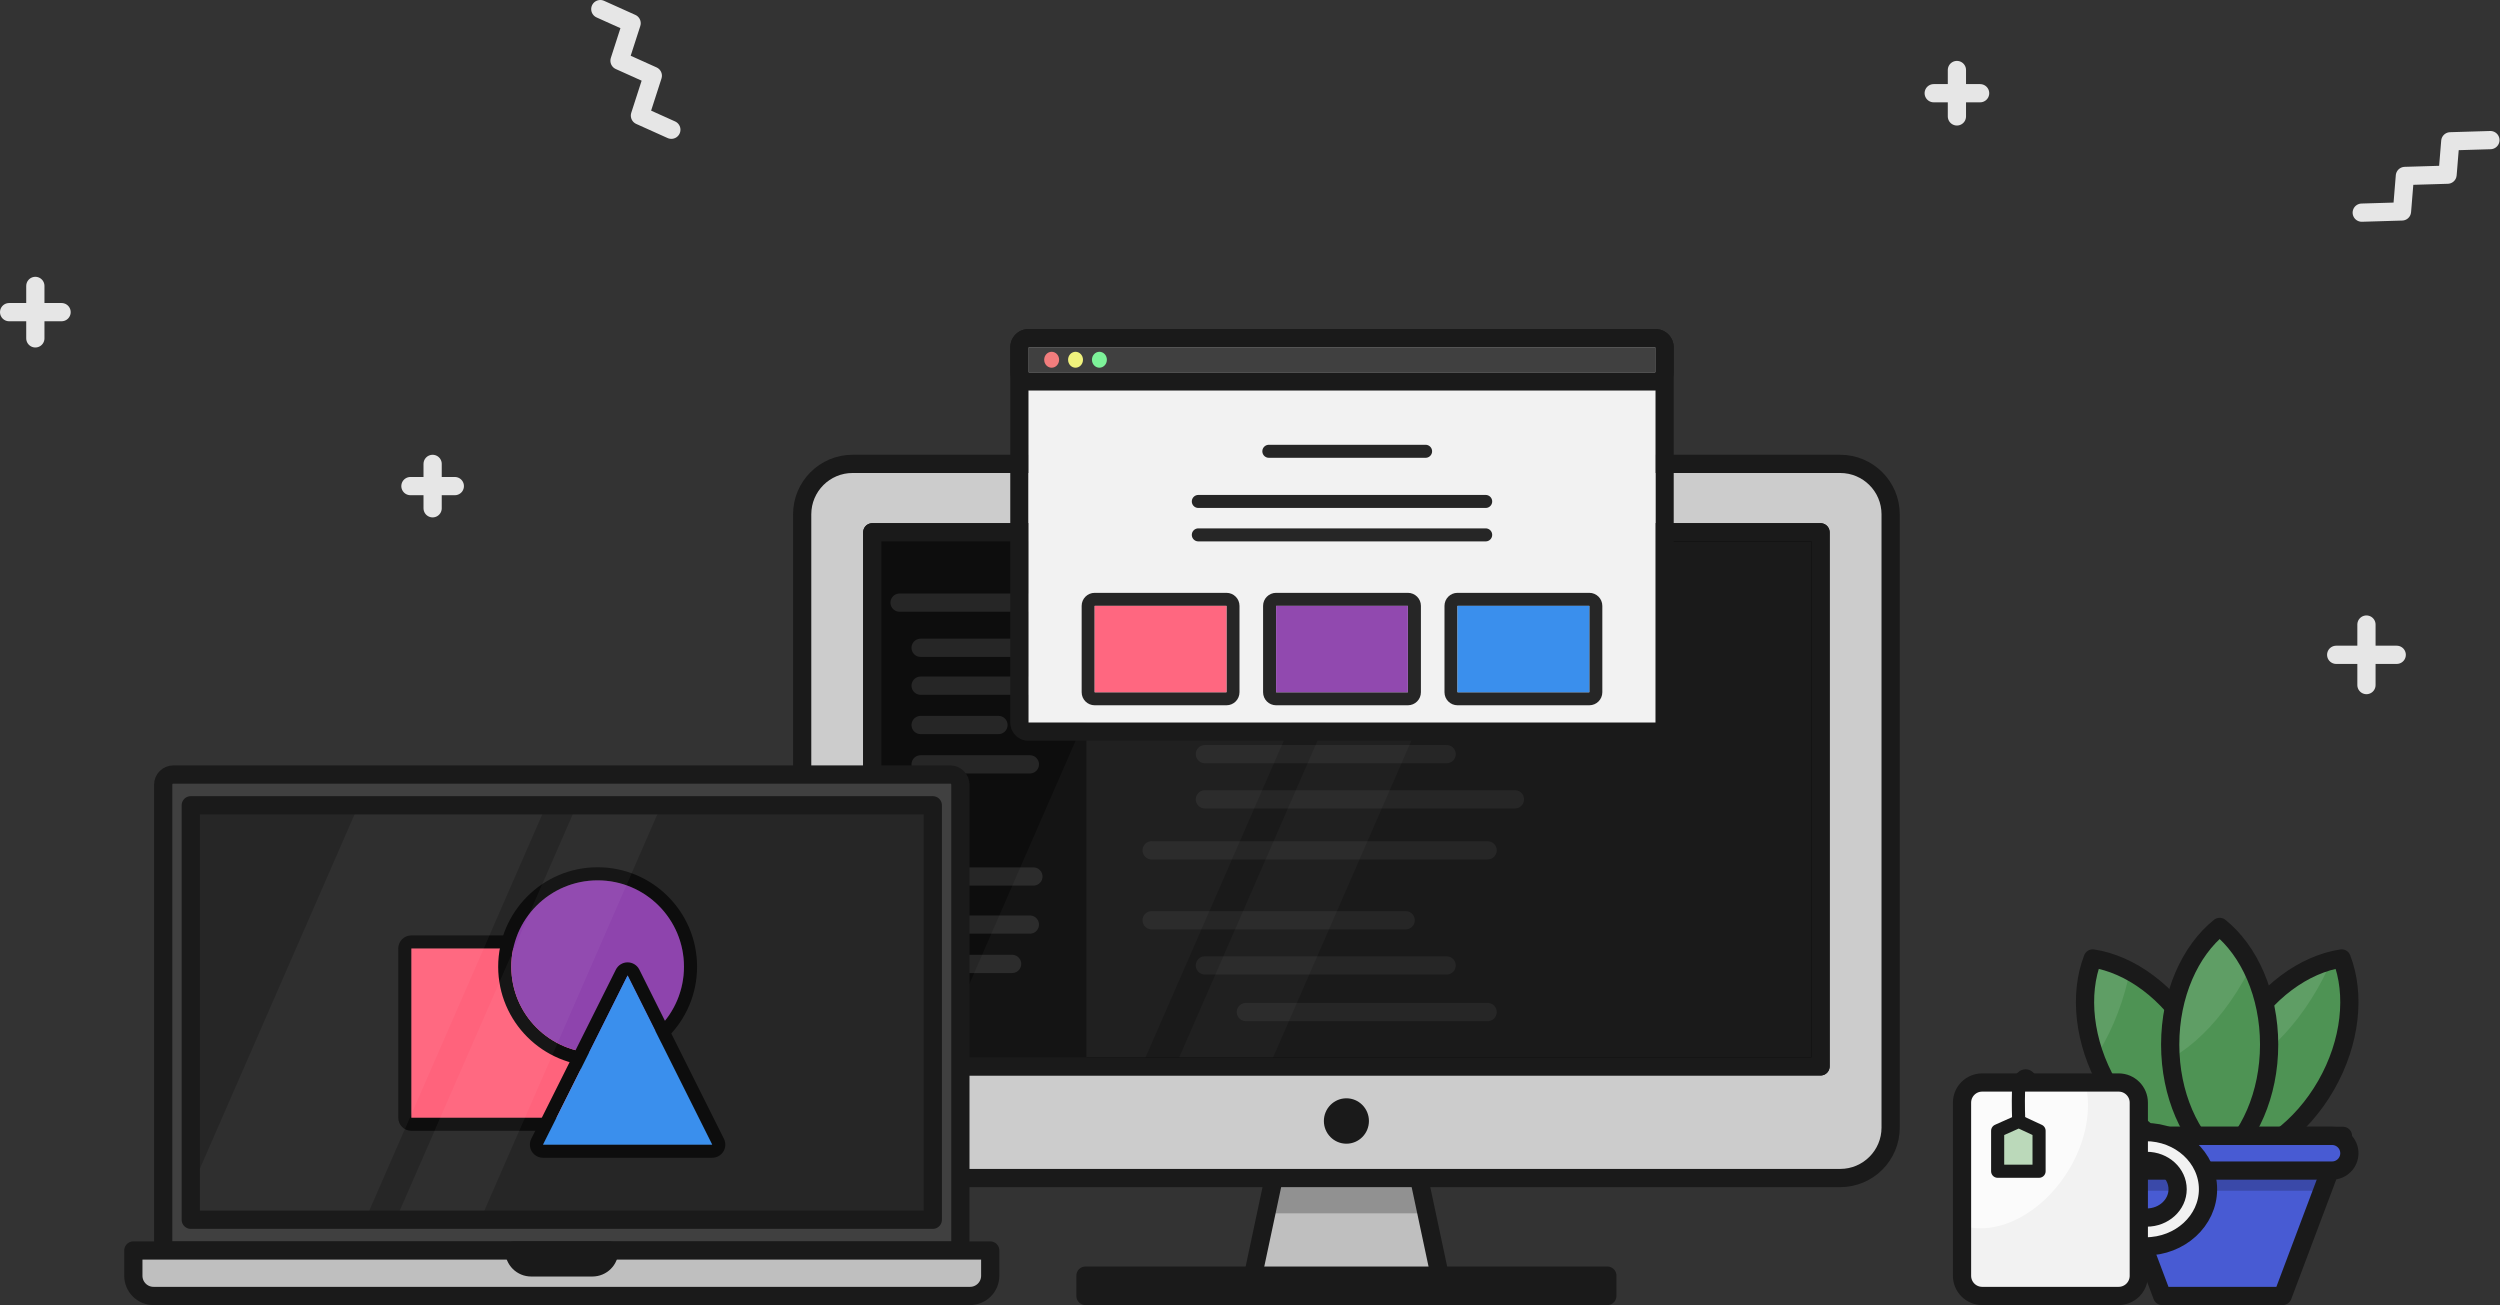 <?xml version="1.0" encoding="UTF-8" standalone="no"?><!DOCTYPE svg PUBLIC "-//W3C//DTD SVG 1.1//EN" "http://www.w3.org/Graphics/SVG/1.1/DTD/svg11.dtd"><svg width="100%" height="100%" viewBox="0 0 5163 2696" version="1.1" xmlns="http://www.w3.org/2000/svg" xmlns:xlink="http://www.w3.org/1999/xlink" xml:space="preserve" xmlns:serif="http://www.serif.com/" style="fill-rule:evenodd;clip-rule:evenodd;stroke-linecap:round;stroke-linejoin:round;stroke-miterlimit:1.5;"><rect x="0" y="0" width="5163" height="2696" fill="#333333" stroke="none"/><g id="Desktop-Shizz" serif:id="Desktop Shizz"><g><g id="Monitor"><g id="Base"><path d="M2980.59,2668.01l-399.994,0l99.999,-470.252l199.996,0l99.999,470.252Z" style="fill:#bfbfbf;"/><clipPath id="_clip1"><path d="M2980.59,2668.01l-399.994,0l99.999,-470.252l199.996,0l99.999,470.252Z"/></clipPath><g clip-path="url(#_clip1)"><rect x="2470.36" y="2381.56" width="594.787" height="124.217" style="fill:#262626;fill-opacity:0.3;"/></g><path d="M2980.59,2668.01l-399.994,0l99.999,-470.252l199.996,0l99.999,470.252Z" style="fill:none;stroke:#1a1a1a;stroke-width:37.65px;"/><rect x="2241.71" y="2634.42" width="1077.76" height="41.987" style="fill:#1a1a1a;stroke:#1a1a1a;stroke-width:37.65px;"/></g><g id="Screen"><path d="M3904.55,1062.16c0,-57.53 -46.637,-104.167 -104.166,-104.167c-376.345,0 -1663.24,0 -2039.58,0c-57.529,0 -104.166,46.637 -104.166,104.167c0,270.97 0,995.587 0,1266.56c0,57.53 46.637,104.167 104.166,104.167c376.345,0 1663.24,0 2039.58,0c57.529,0 104.166,-46.637 104.166,-104.167c0,-270.97 0,-995.587 0,-1266.56Z" style="fill:#ccc;stroke:#1a1a1a;stroke-width:37.65px;"/><rect x="1801.41" y="1099.33" width="1958.36" height="1102.94" style="fill:#1a1a1a;stroke:#f2f2f2;stroke-width:37.65px;"/><g><rect x="1801.41" y="1099.33" width="1958.36" height="1102.94" style="fill:#1a1a1a;stroke:#000;stroke-width:37.65px;"/><rect x="1801.41" y="1099.33" width="442.284" height="1102.94" style="fill:#0d0d0d;"/><path d="M1857.82,1244.56l315.901,0" style="fill:none;stroke:#262626;stroke-width:37.65px;"/><path d="M1857.82,1810.17l276.413,0" style="fill:none;stroke:#262626;stroke-width:37.65px;"/><path d="M1901.27,1337.82l197.438,0" style="fill:none;stroke:#262626;stroke-width:37.65px;"/><path d="M1901.27,1416.05l251.029,0" style="fill:none;stroke:#262626;stroke-width:37.65px;"/><path d="M1901.27,1497.28l160.771,0" style="fill:none;stroke:#262626;stroke-width:37.65px;"/><path d="M1901.27,1578.51l225.644,0" style="fill:none;stroke:#262626;stroke-width:37.65px;"/><path d="M1901.27,1909.45l225.644,0" style="fill:none;stroke:#262626;stroke-width:37.65px;"/><path d="M1901.27,1990.68l188.977,0" style="fill:none;stroke:#262626;stroke-width:37.65px;"/><path d="M2378.36,1379.94l693.854,0" style="fill:none;stroke:#262626;stroke-width:37.65px;"/><path d="M2488.36,1467.19l719.239,0" style="fill:none;stroke:#262626;stroke-width:37.65px;"/><path d="M2488.36,1557.45l499.236,0" style="fill:none;stroke:#262626;stroke-width:37.65px;"/><path d="M2488.36,1650.8l640.263,0" style="fill:#262626;stroke:#262626;stroke-width:37.65px;"/><path d="M2378.36,1756.1l693.854,0" style="fill:none;stroke:#262626;stroke-width:37.65px;"/><path d="M2378.36,1900.52l524.621,0" style="fill:none;stroke:#262626;stroke-width:37.65px;"/><path d="M2488.36,1993.78l499.236,0" style="fill:none;stroke:#262626;stroke-width:37.65px;"/><path d="M2572.98,2090.06l499.237,0" style="fill:none;stroke:#262626;stroke-width:37.65px;"/><path d="M2378.36,1244.56l315.901,0" style="fill:none;stroke:#262626;stroke-width:37.65px;"/></g><rect id="Glare" x="1801.41" y="1099.33" width="1958.36" height="1102.94" style="fill:none;"/><clipPath id="_clip2"><rect x="1801.41" y="1099.33" width="1958.36" height="1102.94"/></clipPath><g clip-path="url(#_clip2)"><g opacity="0.03"><path d="M2926.95,898.117l-361.924,-155.64l-687.896,1575.68l361.924,155.641l687.896,-1575.68Z" style="fill:#fff;"/><path d="M3148.76,993.503l-163.166,-70.167l-687.896,1575.68l163.166,70.166l687.896,-1575.68Z" style="fill:#fff;"/></g></g><rect x="1801.41" y="1099.33" width="1958.36" height="1102.94" style="fill:none;stroke:#1a1a1a;stroke-width:37.65px;"/></g><ellipse id="Power-Button" serif:id="Power Button" cx="2780.59" cy="2315.09" rx="46.527" ry="46.885" style="fill:#1a1a1a;"/></g><g id="Window"><path d="M3456.55,717.147c0,-20.796 -16.858,-37.654 -37.654,-37.654l-1294.82,0c-20.796,0 -37.654,16.858 -37.654,37.654l0,774.997c0,20.795 16.858,37.654 37.654,37.654l1294.82,0c20.796,0 37.654,-16.859 37.654,-37.654l0,-774.997Zm-37.654,0l-1294.82,0l0,774.997l1294.82,0l0,-774.997Z" style="fill:#1a1a1a;"/><rect x="2124.08" y="717.147" width="1294.82" height="774.997" style="fill:#f2f2f2;"/><g><path d="M2620.42,932.002l323.705,0" style="fill:#262626;stroke:#262626;stroke-width:26.9px;"/><path d="M2474.76,1035.59l593.46,0" style="fill:#262626;stroke:#262626;stroke-width:26.9px;"/><path d="M2474.76,1104.64l593.46,0" style="fill:none;stroke:#262626;stroke-width:26.9px;"/></g><g><path d="M2559.81,1251.22c0,-14.854 -12.042,-26.896 -26.896,-26.896l-272.171,0c-14.854,0 -26.896,12.042 -26.896,26.896c0,0 0,178.425 0,178.425c0,14.854 12.042,26.896 26.896,26.896l272.171,0c14.854,0 26.896,-12.042 26.896,-26.896l0,-178.425Zm-26.896,0l-272.171,0l0,178.425l272.171,0l0,-178.425Z" style="fill:#262626;"/><rect x="2260.74" y="1251.22" width="272.171" height="178.425" style="fill:#ff6780;"/><path d="M2934.47,1251.22c0,-14.854 -12.042,-26.896 -26.896,-26.896l-272.171,0c-14.854,0 -26.896,12.042 -26.896,26.896l0,178.425c0,14.854 12.042,26.896 26.896,26.896l272.171,0c14.854,0 26.896,-12.042 26.896,-26.896l0,-178.425Zm-26.896,0l-272.171,0l0,178.425l272.171,0l0,-178.425Z" style="fill:#262626;"/><rect x="2635.4" y="1251.22" width="272.171" height="178.425" style="fill:#9149af;"/><path d="M3309.12,1251.22c0,-14.854 -12.042,-26.896 -26.896,-26.896l-272.171,0c-14.854,0 -26.896,12.042 -26.896,26.896c0,0 0,178.425 0,178.425c0,14.854 12.042,26.896 26.896,26.896l272.171,0c14.854,0 26.896,-12.042 26.896,-26.896l0,-178.425Zm-26.896,0l-272.171,0l0,178.425l272.171,0l0,-178.425Z" style="fill:#262626;"/><rect x="3010.06" y="1251.22" width="272.171" height="178.425" style="fill:#3a8fed;"/></g><path d="M3456.55,717.147c0,-20.796 -16.858,-37.654 -37.654,-37.654l-1294.82,0c-20.796,0 -37.654,16.858 -37.654,37.654l0,51.669c0,20.796 16.858,37.654 37.654,37.654l1294.82,0c20.796,0 37.654,-16.858 37.654,-37.654l0,-51.669Zm-37.654,0l-1294.82,0l0,51.669l1294.82,0l0,-51.669Z" style="fill:#1a1a1a;"/><rect x="2124.08" y="717.147" width="1294.82" height="51.67" style="fill:#404040;"/><g><ellipse cx="2171.86" cy="742.956" rx="15.415" ry="16.442" style="fill:#f27d7d;"/><ellipse cx="2221.19" cy="742.956" rx="15.415" ry="16.442" style="fill:#f0f27d;"/><ellipse cx="2270.51" cy="742.956" rx="15.415" ry="16.442" style="fill:#7df299;"/></g></g></g><g id="Laptop"><path d="M1983.37,1620.38c0,-5.526 -2.195,-10.825 -6.102,-14.732c-3.907,-3.907 -9.206,-6.102 -14.731,-6.102c-177.082,0 -1427.59,0 -1604.68,0c-5.525,0 -10.824,2.195 -14.731,6.102c-3.907,3.907 -6.102,9.206 -6.102,14.732c0,142.025 0,962.14 0,962.14l1646.34,0l0,-962.14Z" style="fill:#404040;stroke:#1a1a1a;stroke-width:37.65px;"/><path d="M2045.02,2582.53l-1769.64,0l0,52.213c0,23.012 18.654,41.666 41.666,41.667c240.232,0 1446.07,0 1686.31,0c23.012,-0.001 41.667,-18.655 41.667,-41.667c0,-25.089 0,-52.213 0,-52.213Z" style="fill:#bfbfbf;stroke:#1a1a1a;stroke-width:37.65px;"/><path d="M1258.37,2582.53l-196.336,0l0,0.004c0,9.256 3.677,18.133 10.222,24.678c6.545,6.545 15.422,10.222 24.678,10.222c35.697,0 90.839,0 126.535,0c9.257,0 18.134,-3.677 24.679,-10.222c6.545,-6.545 10.222,-15.422 10.222,-24.678c0,-0.003 0,-0.004 0,-0.004Z" style="stroke:#1a1a1a;stroke-width:37.65px;"/><rect x="393.98" y="1663.06" width="1532.44" height="855.96" style="fill:#262626;"/><clipPath id="_clip3"><rect x="393.98" y="1663.06" width="1532.44" height="855.96"/></clipPath><g clip-path="url(#_clip3)"><g id="Shapes"><path d="M1226.05,1958.84c0,-14.958 -12.125,-27.083 -27.083,-27.083l-349.403,0c-14.957,0 -27.083,12.125 -27.083,27.083l0,349.403c0,14.957 12.126,27.083 27.083,27.083l349.403,0c14.958,0 27.083,-12.126 27.083,-27.083l0,-349.403Zm-27.083,0l-349.403,0l0,349.403l349.403,0l0,-349.403Z" style="fill:#0d0d0d;"/><rect x="849.568" y="1958.84" width="349.403" height="349.403" style="fill:#ff637c;"/><path d="M1234.22,1791.05c-113.355,0 -205.386,92.03 -205.386,205.386c0,113.355 92.031,205.385 205.386,205.385c113.355,0 205.385,-92.03 205.385,-205.385c0,-113.356 -92.03,-205.386 -205.385,-205.386Zm0,27.083c98.408,0 178.302,79.895 178.302,178.303c0,98.407 -79.894,178.302 -178.302,178.302c-98.408,0 -178.302,-79.895 -178.302,-178.302c0,-98.408 79.894,-178.303 178.302,-178.303Z" style="fill:#0d0d0d;"/><circle cx="1234.22" cy="1996.44" r="178.302" style="fill:#8e44ad;"/><path d="M1320.36,2002.43c-4.588,-9.175 -13.966,-14.971 -24.224,-14.971c-10.259,0 -19.637,5.796 -24.224,14.971l-174.702,349.403c-4.197,8.395 -3.749,18.366 1.186,26.35c4.935,7.985 13.652,12.845 23.038,12.845l349.403,0c9.387,0 18.104,-4.86 23.039,-12.845c4.934,-7.984 5.383,-17.955 1.185,-26.35l-174.701,-349.403Zm-24.224,12.112l174.701,349.403l-349.403,0l174.702,-349.403Z" style="fill:#0d0d0d;"/><path d="M1296.14,2014.54l174.701,349.403l-349.403,0l174.702,-349.403Z" style="fill:#3a8fed;"/></g><g opacity="0.04"><path d="M1309.95,1246.61l-326.453,-140.386l-761.034,1743.21l326.453,140.386l761.034,-1743.21Z" style="fill:#fff;"/><path d="M1510.02,1332.64l-147.173,-63.29l-761.034,1743.21l147.174,63.29l761.033,-1743.21Z" style="fill:#fff;"/></g></g><rect x="393.98" y="1663.06" width="1532.44" height="855.96" style="fill:none;stroke:#1a1a1a;stroke-width:37.65px;"/></g><g id="Plant"><g><path d="M4836.01,1979.39c28.549,73.384 19.192,172.395 -32.095,261.912c-51.288,89.517 -131.7,147.188 -209.041,158.965c-28.55,-73.384 -19.193,-172.395 32.095,-261.912c51.287,-89.516 131.7,-147.188 209.041,-158.965Z" style="fill:#4e9354;"/><clipPath id="_clip4"><path d="M4836.01,1979.39c28.549,73.384 19.192,172.395 -32.095,261.912c-51.288,89.517 -131.7,147.188 -209.041,158.965c-28.55,-73.384 -19.193,-172.395 32.095,-261.912c51.287,-89.516 131.7,-147.188 209.041,-158.965Z"/></clipPath><g clip-path="url(#_clip4)"><path d="M4812.5,1807.91c48.212,30.521 30.763,144.691 -38.94,254.796c-69.703,110.104 -165.435,174.716 -213.646,144.195c-48.212,-30.521 -30.763,-144.691 38.94,-254.795c69.703,-110.105 165.435,-174.717 213.646,-144.196Z" style="fill:#fff;fill-opacity:0.1;"/></g><path d="M4836.01,1979.39c28.549,73.384 19.192,172.395 -32.095,261.912c-51.288,89.517 -131.7,147.188 -209.041,158.965c-28.55,-73.384 -19.193,-172.395 32.095,-261.912c51.287,-89.516 131.7,-147.188 209.041,-158.965Z" style="fill:none;stroke:#1a1a1a;stroke-width:37.65px;"/><path d="M4321.9,1979.39c-28.55,73.384 -19.193,172.395 32.095,261.912c51.287,89.517 131.7,147.188 209.041,158.965c28.549,-73.384 19.192,-172.395 -32.095,-261.912c-51.288,-89.516 -131.7,-147.188 -209.041,-158.965Z" style="fill:#4e9354;"/><clipPath id="_clip5"><path d="M4321.9,1979.39c-28.55,73.384 -19.193,172.395 32.095,261.912c51.287,89.517 131.7,147.188 209.041,158.965c28.549,-73.384 19.192,-172.395 -32.095,-261.912c-51.288,-89.516 -131.7,-147.188 -209.041,-158.965Z"/></clipPath><g clip-path="url(#_clip5)"><path d="M4357.57,1812.06c54.2,17.837 65.131,132.814 24.395,256.597c-40.736,123.782 -117.813,209.796 -172.014,191.959c-54.201,-17.837 -65.132,-132.815 -24.395,-256.597c40.736,-123.782 117.813,-209.796 172.014,-191.959Z" style="fill:#fff;fill-opacity:0.1;"/></g><path d="M4321.9,1979.39c-28.55,73.384 -19.193,172.395 32.095,261.912c51.287,89.517 131.7,147.188 209.041,158.965c28.549,-73.384 19.192,-172.395 -32.095,-261.912c-51.288,-89.516 -131.7,-147.188 -209.041,-158.965Z" style="fill:none;stroke:#1a1a1a;stroke-width:37.65px;"/><path d="M4584.04,1914.28c61.136,49.167 102.16,139.628 102.16,242.993c0,103.365 -41.024,193.826 -102.16,242.993c-61.136,-49.167 -102.16,-139.628 -102.16,-242.993c0,-103.365 41.024,-193.826 102.16,-242.993Z" style="fill:#4e9354;"/><clipPath id="_clip6"><path d="M4584.04,1914.28c61.136,49.167 102.16,139.628 102.16,242.993c0,103.365 -41.024,193.826 -102.16,242.993c-61.136,-49.167 -102.16,-139.628 -102.16,-242.993c0,-103.365 41.024,-193.826 102.16,-242.993Z"/></clipPath><g clip-path="url(#_clip6)"><path d="M4658.95,1792.57c48.212,30.521 30.764,144.691 -38.94,254.795c-69.703,110.105 -165.434,174.717 -213.646,144.196c-48.212,-30.521 -30.763,-144.691 38.94,-254.796c69.703,-110.104 165.435,-174.716 213.646,-144.195Z" style="fill:#fff;fill-opacity:0.1;"/></g><path d="M4584.04,1914.28c61.136,49.167 102.16,139.628 102.16,242.993c0,103.365 -41.024,193.826 -102.16,242.993c-61.136,-49.167 -102.16,-139.628 -102.16,-242.993c0,-103.365 41.024,-193.826 102.16,-242.993Z" style="fill:none;stroke:#1a1a1a;stroke-width:37.65px;"/></g><path d="M4838.65,2345.8l-497.799,0l124.45,330.6l248.9,0l124.449,-330.6Z" style="fill:#485bd3;"/><clipPath id="_clip7"><path d="M4838.65,2345.8l-497.799,0l124.45,330.6l248.9,0l124.449,-330.6Z"/></clipPath><g clip-path="url(#_clip7)"><rect x="4327.58" y="2381.64" width="524.348" height="77.395" style="fill-opacity:0.2;"/></g><path d="M4838.65,2345.8l-497.799,0l124.45,330.6l248.9,0l124.449,-330.6Z" style="fill:none;stroke:#1a1a1a;stroke-width:37.65px;"/><path d="M4851.93,2381.63c0,-9.501 -3.775,-18.614 -10.493,-25.332c-6.719,-6.719 -15.831,-10.493 -25.332,-10.493c-95.771,0 -356.928,0 -452.698,0c-9.502,0 -18.614,3.774 -25.332,10.493c-6.719,6.718 -10.493,15.831 -10.493,25.332c0,0.004 0,0.008 0,0.012c0,9.501 3.774,18.613 10.493,25.332c6.718,6.718 15.83,10.493 25.332,10.493c95.77,0 356.927,0 452.698,0c9.501,0 18.613,-3.775 25.332,-10.493c6.718,-6.719 10.493,-15.831 10.493,-25.332c0,-0.004 0,-0.008 0,-0.012Z" style="fill:#485bd3;stroke:#1a1a1a;stroke-width:37.65px;"/></g><g id="Cup"><path d="M4320.45,2337.95l110.561,0c71.238,0 128.987,52.85 128.987,118.044c0,0 0,0 0,0c0,65.194 -57.749,118.045 -128.987,118.045l-110.561,0l0,-59.539l112.831,0c35.307,0 63.93,-26.194 63.93,-58.506c0,0 0,0 0,0c0,-32.312 -28.623,-58.506 -63.93,-58.506l-112.831,0l0,-59.538Z" style="fill:#f2f2f2;stroke:#1a1a1a;stroke-width:37.65px;"/><path d="M4417.06,2277.24c0,-23.012 -18.655,-41.667 -41.667,-41.667l-281.759,0c-23.012,0 -41.666,18.655 -41.666,41.667l0,357.497c0,23.012 18.654,41.667 41.666,41.667l281.759,0c23.012,0 41.667,-18.655 41.667,-41.667l0,-357.497Z" style="fill:#f2f2f2;"/><clipPath id="_clip8"><path d="M4417.06,2277.24c0,-23.012 -18.655,-41.667 -41.667,-41.667l-281.759,0c-23.012,0 -41.666,18.655 -41.666,41.667l0,357.497c0,23.012 18.654,41.667 41.666,41.667l281.759,0c23.012,0 41.667,-18.655 41.667,-41.667l0,-357.497Z"/></clipPath><g clip-path="url(#_clip8)"><path d="M4261.96,2166.67c66.768,50.44 66.876,169.235 0.242,265.118c-66.635,95.882 -174.94,132.776 -241.708,82.335c-66.768,-50.44 -66.876,-169.235 -0.242,-265.118c66.635,-95.882 174.94,-132.775 241.708,-82.335Z" style="fill:#fff;fill-opacity:0.7;"/></g><path d="M4417.06,2277.24c0,-23.012 -18.655,-41.667 -41.667,-41.667l-281.759,0c-23.012,0 -41.666,18.655 -41.666,41.667l0,357.497c0,23.012 18.654,41.667 41.666,41.667l281.759,0c23.012,0 41.667,-18.655 41.667,-41.667l0,-357.497Z" style="fill:none;stroke:#1a1a1a;stroke-width:37.65px;"/><path d="M4170.86,2367.33c-1.606,-38.885 -4.817,-116.657 0,-133.718c2.903,-10.284 17.233,-21.332 24.653,1.959" style="fill:none;stroke:#1a1a1a;stroke-width:27.08px;"/><path d="M4211.08,2335.32l-41.938,-19.504l-43.598,19.504l0,83.536l85.536,0l0,-83.536Z" style="fill:#bbd9ba;stroke:#1a1a1a;stroke-width:27.08px;"/></g></g><g id="Shapes1" serif:id="Shapes"><path d="M1239.76,18.827l64.655,29.112l-24.997,77.445l68.771,30.966l-26.588,82.375l64.864,29.206" style="fill:none;stroke:#e6e6e6;stroke-width:37.65px;"/><path d="M5143.19,289.346l-82.849,2.482l-5.642,68.909l-88.123,2.64l-6.001,73.295l-83.116,2.491" style="fill:none;stroke:#e6e6e6;stroke-width:37.65px;"/><g><path d="M893.461,958.043l0,91.667" style="fill:none;stroke:#e6e6e6;stroke-width:37.65px;"/><path d="M939.294,1003.88l-91.666,0" style="fill:none;stroke:#e6e6e6;stroke-width:37.65px;"/></g><g><path d="M4041.41,144.587l0,95.833" style="fill:none;stroke:#e6e6e6;stroke-width:37.65px;"/><path d="M4089.33,192.504l-95.833,0" style="fill:none;stroke:#e6e6e6;stroke-width:37.65px;"/></g><g><path d="M72.994,590.476l0,108.334" style="fill:none;stroke:#e6e6e6;stroke-width:37.65px;"/><path d="M127.16,644.643l-108.333,0" style="fill:none;stroke:#e6e6e6;stroke-width:37.65px;"/></g><g><path d="M4887.2,1289.82l0,125" style="fill:none;stroke:#e6e6e6;stroke-width:37.65px;"/><path d="M4949.7,1352.32l-125,0" style="fill:none;stroke:#e6e6e6;stroke-width:37.65px;"/></g></g></svg>